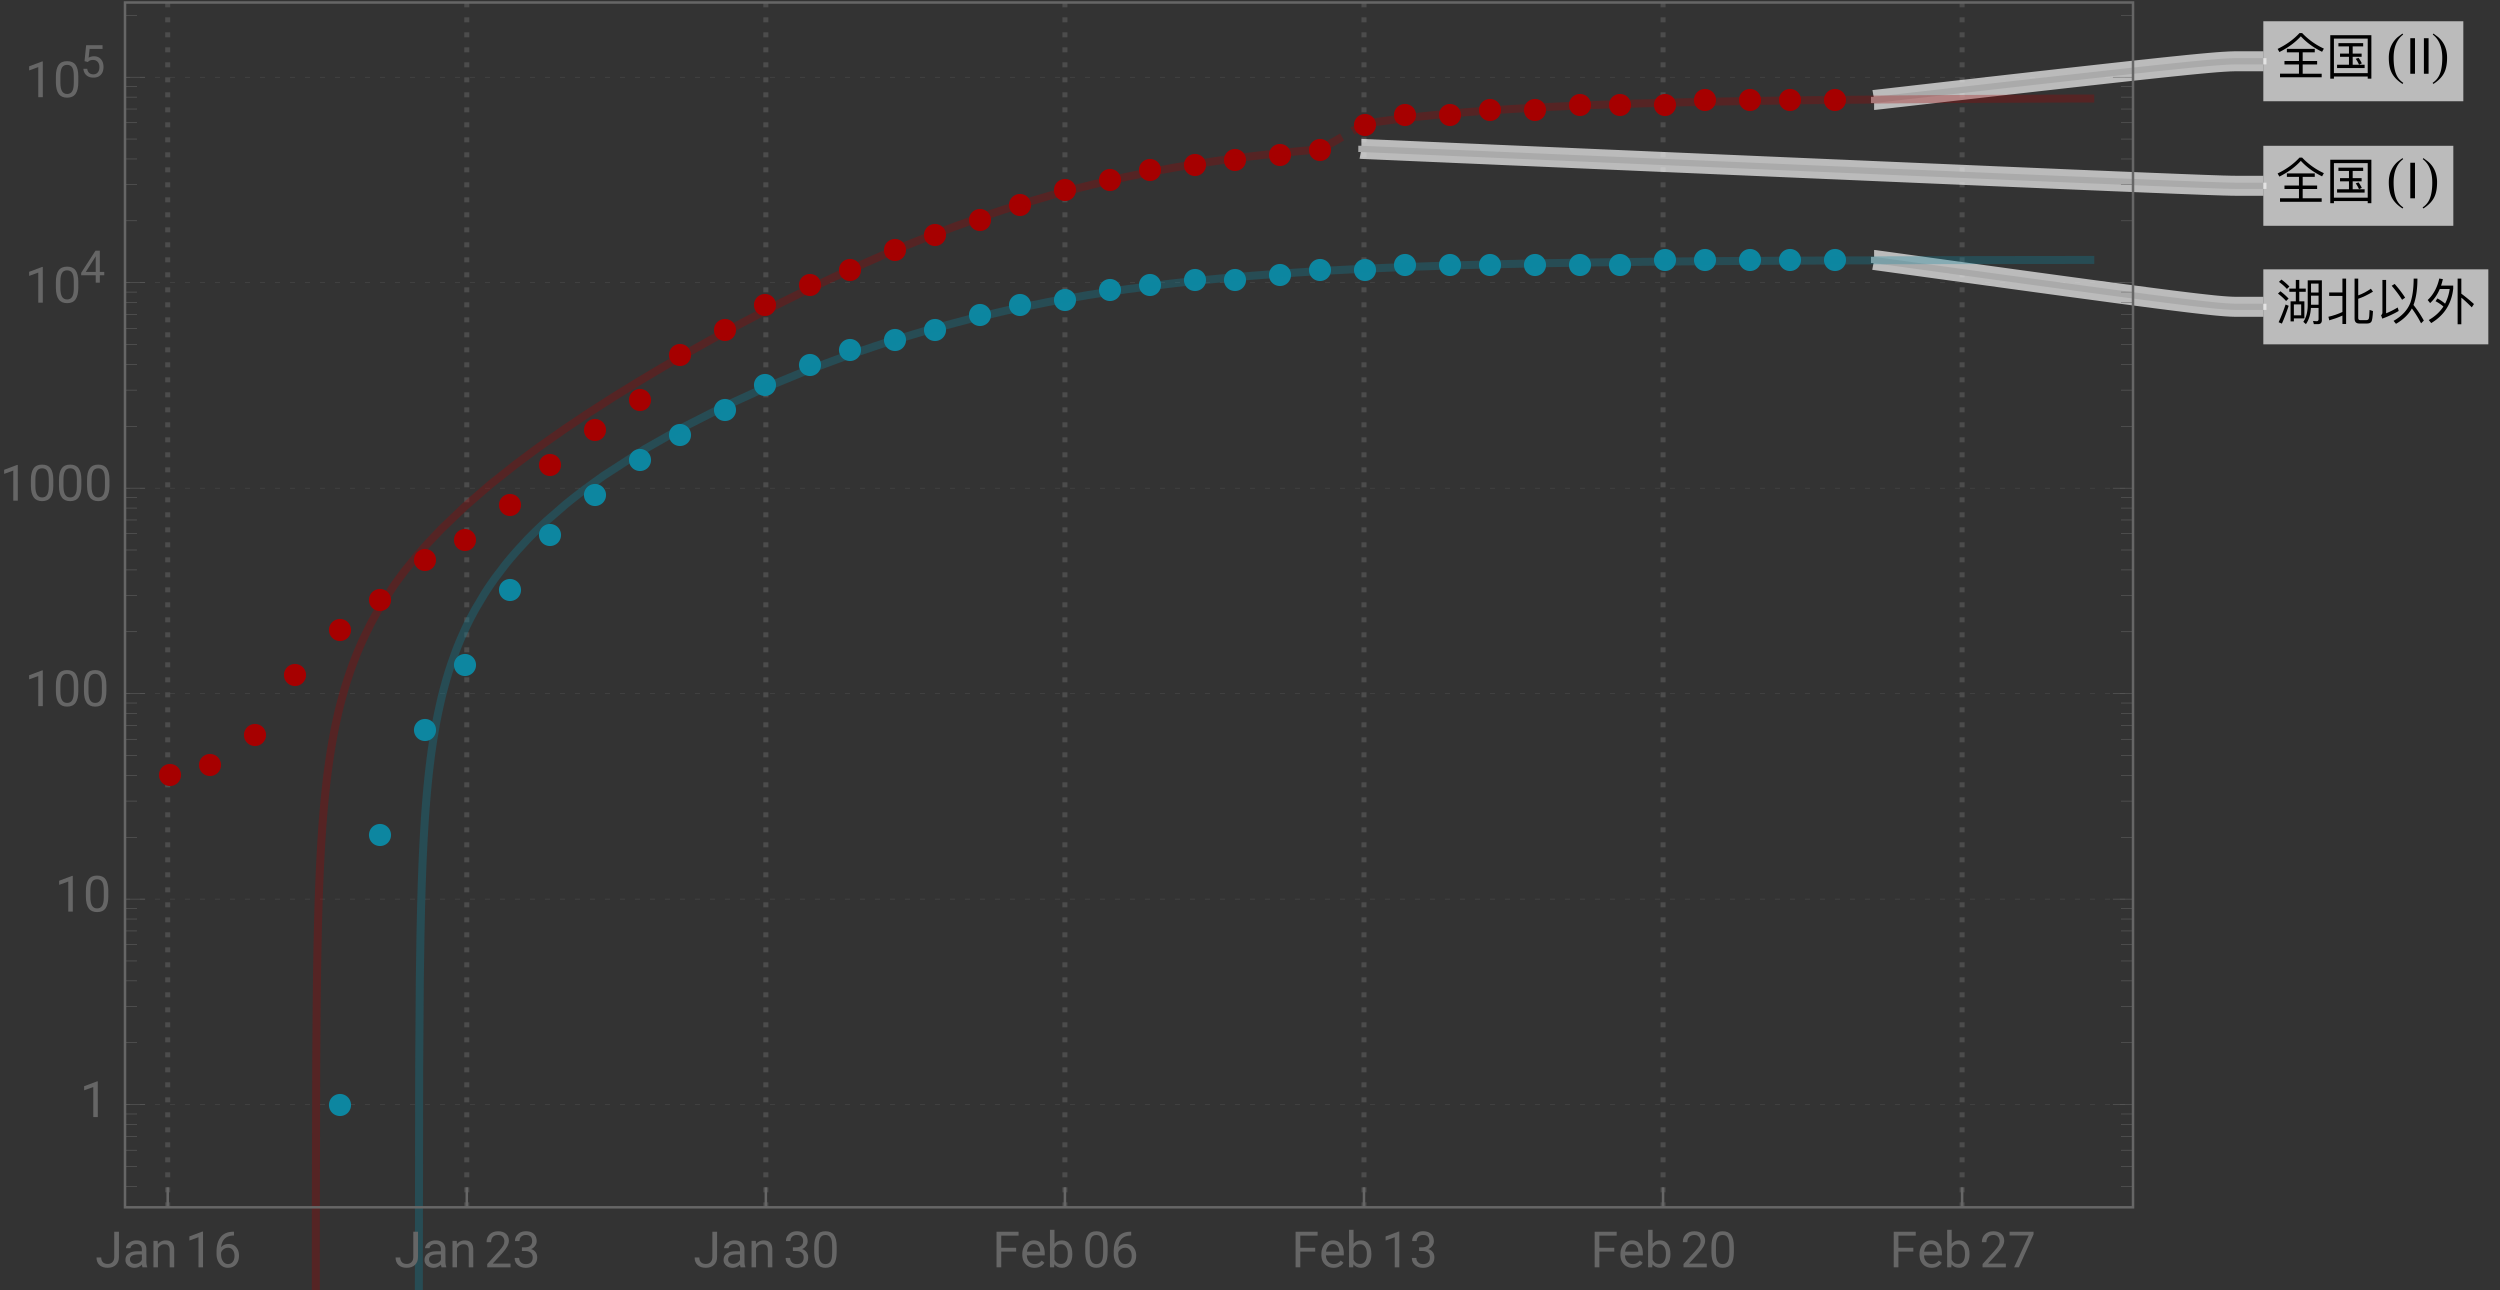 <svg xmlns="http://www.w3.org/2000/svg" xmlns:xlink="http://www.w3.org/1999/xlink" width="500pt" height="344" viewBox="0 0 500 258"><rect x="0" y="0" width="500" height="258" fill="#333333" stroke="none"/><defs><symbol overflow="visible" id="a"><path d="M4.738-8.14C3.578-6.88 2.121-5.82.36-4.97l.352.63C2.48-5.23 3.91-6.282 5-7.49c1.18 1.272 2.59 2.3 4.25 3.1l.36-.64a14.128 14.128 0 01-4.348-3.11zM2.211-4.98v.69h2.418v1.74H1.73v.69h2.9v1.848H.839V.7h8.333v-.71h-3.8v-1.85h2.89v-.692h-2.89V-4.29h2.417v-.691zm0 0"/></symbol><symbol overflow="visible" id="b"><path d="M2.52-6.121v.652h2.109v1.438h-1.79v.64h1.79v1.59H2.25v.66h5.512v-.66h-2.39v-1.59H7.16v-.64H5.371V-5.47H7.47v-.652zm6.59-1.59H.89V.98h.731V.55H8.38v.43h.73zM1.62-.129V-7.03h6.76v6.9zm4.93-3.05l-.57.19c.238.329.46.72.66 1.169l.558-.258A6.323 6.323 0 006.55-3.18zm0 0"/></symbol><symbol overflow="visible" id="f"><path d="M7.04-4.73h1.51v1.808H7.04zm1.51-.63H7.04v-1.78h1.51zM7.02-2.28h1.53v2.22c0 .278-.12.43-.35.43-.24 0-.49-.02-.759-.043l.168.64h.79C8.94.969 9.21.7 9.21.173V-7.8H6.379v5.082C6.359-1.422 6.07-.339 5.5.5l.52.46c.59-.839.921-1.92 1-3.241zm-5.9-5.67l-.492.46c.68.5 1.21.977 1.59 1.419l.5-.489A11.92 11.92 0 001.12-7.95zm-.2 2.34l-.491.46c.691.53 1.231 1.03 1.621 1.49l.5-.488c-.44-.48-.991-.973-1.628-1.461zm1.03 2.649A33.47 33.47 0 01.56.58l.652.28c.5-1.12.95-2.308 1.36-3.57zm3.762-.64H4.69V-5.5h1.297v-.648H4.691v-1.73H4v1.73H2.7v.648H4v1.898H2.95V.41h.66v-.59h2.1zM3.61-.801v-2.18h1.46V-.8zm0 0"/></symbol><symbol overflow="visible" id="g"><path d="M3.32-8.14v2.769H.672v.691H3.32v3.211c-.89.418-1.82.739-2.8.957L.69.2c.93-.258 1.809-.57 2.63-.949V.93h.738v-9.07zM8.22.84c.43 0 .73-.121.89-.36.16-.25.262-.96.32-2.128l-.679-.223c-.031 1.02-.09 1.61-.172 1.793C8.48.078 8.32.16 8.102.16h-1.25c-.25 0-.372-.148-.372-.43v-3.84c.93-.32 1.91-.788 2.95-1.421l-.418-.59c-.82.57-1.66 1.012-2.532 1.332v-3.352h-.73v7.98c0 .661.309 1 .941 1zm0 0"/></symbol><symbol overflow="visible" id="h"><path d="M3.77-7.078l-.598.367C4.05-5.68 4.738-4.75 5.25-3.91l.61-.417c-.481-.781-1.18-1.703-2.09-2.75zM7.21-2.18C7.97-1.129 8.579-.14 9.05.8l.552-.55a22.006 22.006 0 00-2.07-3.121c.058-.149.109-.3.16-.45.417-1.32.628-2.917.628-4.82h-.75c-.011 1.93-.218 3.52-.64 4.77-.551 1.48-1.68 2.7-3.38 3.68l.481.59C5.488.058 6.551-.97 7.211-2.18zM1.29-.14c1.17-.43 2.269-.938 3.288-1.532l-.2-.7c-.769.462-1.538.852-2.32 1.173v-6.68H1.32v6.508c0 .23-.09.41-.27.55zm0 0"/></symbol><symbol overflow="visible" id="i"><path d="M6.36-8.148V.988h.742v-5.316c.578.457 1.27 1.11 2.09 1.93l.437-.66c-.86-.77-1.7-1.462-2.527-2.07v-3.02zM2.32-4.18l-.379.559A7.882 7.882 0 013.52-2.56C2.82-1.48 1.84-.579.59.141l.488.609C3.68-.8 5.141-3.09 5.48-6.121v-.629H3.05c.141-.41.259-.84.36-1.29l-.719-.12c-.402 1.8-1.18 3.238-2.32 4.3l.488.61c.801-.738 1.45-1.672 1.93-2.809h1.98a9.025 9.025 0 01-.917 2.93 8.296 8.296 0 00-1.532-1.05zm0 0"/></symbol><symbol overflow="visible" id="c"><path d="M3.492 1.82l-.148.22C2.289 1.37 1.554.593 1.133-.29.777-1.04.598-2.007.598-3.194c0-.993.199-1.868.597-2.633a5.022 5.022 0 011.203-1.516c.313-.234.625-.465.938-.695l.133.203c-1.274.965-1.91 2.516-1.91 4.656 0 1.387.175 2.489.527 3.309.3.707.77 1.27 1.406 1.691zm0 0"/></symbol><symbol overflow="visible" id="e"><path d="M3.25-3.195c0 1.187-.176 2.156-.531 2.906C2.3.594 1.563 1.37.504 2.039L.359 1.82A3.776 3.776 0 001.77.13c.348-.82.52-1.926.52-3.309 0-2.136-.633-3.687-1.902-4.656l.129-.203c.312.23.625.46.937.695.512.438.914.946 1.207 1.516.395.766.59 1.64.59 2.633zm0 0"/></symbol><symbol overflow="visible" id="d"><path d="M1.832 0H.895v-7.11h.937zm0 0"/></symbol><symbol overflow="visible" id="j"><path d="M3.805-7.11h.941v5.036c0 .68-.203 1.21-.613 1.597-.406.383-.953.575-1.633.575-.707 0-1.258-.18-1.648-.543-.395-.36-.594-.867-.594-1.516h.937c0 .406.114.723.336.95.223.23.547.343.969.343.387 0 .7-.121.941-.367.239-.246.36-.586.364-1.028zm0 0"/></symbol><symbol overflow="visible" id="k"><path d="M3.945 0c-.05-.105-.093-.29-.125-.555-.422.434-.922.653-1.507.653-.52 0-.946-.149-1.282-.442a1.438 1.438 0 01-.5-1.12c0-.552.211-.977.63-1.282.417-.305 1.007-.457 1.765-.457h.879v-.414c0-.317-.094-.567-.285-.754-.188-.188-.465-.281-.833-.281-.324 0-.593.082-.812.242-.219.164-.328.36-.328.59H.64c0-.262.093-.516.28-.762.188-.246.442-.441.763-.582.32-.145.671-.219 1.054-.219.61 0 1.086.153 1.434.457.344.305.523.727.535 1.258v2.434c0 .484.063.87.184 1.156V0zm-1.5-.688c.285 0 .555-.074.805-.218a1.35 1.35 0 00.555-.574v-1.083h-.711c-1.106 0-1.656.325-1.656.97 0 .284.093.507.28.663.188.16.43.243.727.243zm0 0"/></symbol><symbol overflow="visible" id="l"><path d="M1.54-5.281l.026.664a1.93 1.93 0 011.582-.766c1.118 0 1.68.633 1.692 1.89V0h-.902v-3.496c-.004-.379-.094-.664-.262-.844-.172-.183-.438-.273-.801-.273-.293 0-.55.078-.77.234a1.59 1.59 0 00-.52.613V0h-.9v-5.281zm0 0"/></symbol><symbol overflow="visible" id="m"><path d="M3.559 0h-.907v-6.02l-1.824.668v-.82l2.59-.973h.14zm0 0"/></symbol><symbol overflow="visible" id="n"><path d="M4.137-7.113v.765h-.168c-.703.012-1.262.223-1.68.625-.414.403-.656.973-.723 1.703.375-.43.887-.644 1.536-.644.617 0 1.113.219 1.48.656.371.438.555 1 .555 1.688 0 .734-.2 1.32-.598 1.757-.398.442-.934.66-1.605.66-.68 0-1.23-.261-1.653-.784C.855-1.212.645-1.883.645-2.704v-.348c0-1.308.277-2.308.835-3 .56-.691 1.391-1.047 2.497-1.062zM2.949-3.91c-.308 0-.594.09-.855.277a1.446 1.446 0 00-.54.7v.331c0 .586.13 1.059.395 1.414.262.36.59.54.985.54.406 0 .726-.153.96-.45.231-.3.348-.691.348-1.175 0-.489-.117-.887-.351-1.188a1.14 1.14 0 00-.942-.45zm0 0"/></symbol><symbol overflow="visible" id="o"><path d="M5.25 0H.59v-.648l2.46-2.735c.364-.414.618-.75.755-1.008.14-.257.21-.527.21-.804 0-.371-.113-.676-.34-.914-.222-.239-.523-.356-.898-.356-.449 0-.797.13-1.047.383-.25.254-.37.613-.37 1.066H.452c0-.652.211-1.183.633-1.586.422-.402.984-.605 1.691-.605.66 0 1.184.172 1.567.52.386.347.578.808.578 1.382 0 .703-.445 1.535-1.336 2.5L1.68-.738h3.57zm0 0"/></symbol><symbol overflow="visible" id="p"><path d="M1.906-3.992h.676c.426-.008.762-.121 1.008-.34.242-.219.363-.512.363-.883 0-.832-.414-1.25-1.242-1.25-.39 0-.703.113-.938.336-.23.223-.347.516-.347.887H.523c0-.563.204-1.031.618-1.406.41-.372.933-.559 1.57-.559.672 0 1.195.176 1.578.531.379.356.57.848.57 1.48 0 .31-.101.61-.3.9a1.81 1.81 0 01-.817.648c.39.125.692.328.903.617.214.285.32.636.32 1.047 0 .64-.207 1.144-.625 1.52-.418.374-.957.562-1.625.562s-1.211-.18-1.63-.543c-.417-.36-.624-.836-.624-1.43h.906c0 .375.121.672.367.898.243.227.57.336.98.336.438 0 .77-.113 1-.34.231-.23.349-.554.349-.98 0-.414-.125-.734-.383-.953-.254-.223-.618-.336-1.098-.344h-.676zm0 0"/></symbol><symbol overflow="visible" id="q"><path d="M5.047-3.031c0 1.058-.18 1.844-.54 2.36-.362.51-.925.769-1.694.769-.758 0-1.32-.25-1.684-.754C.766-1.16.574-1.91.562-2.91v-1.207c0-1.043.18-1.82.54-2.328.363-.508.93-.762 1.703-.762.765 0 1.328.246 1.687.734.36.489.547 1.246.555 2.27zm-.902-1.235c0-.765-.106-1.324-.32-1.675-.216-.348-.555-.524-1.02-.524-.465 0-.801.176-1.012.524-.211.347-.32.882-.328 1.605v1.445c0 .77.113 1.336.336 1.704.222.367.558.546 1.012.546.445 0 .777-.171.992-.515.218-.344.332-.89.34-1.633zm0 0"/></symbol><symbol overflow="visible" id="r"><path d="M4.746-3.14H1.762V0H.824v-7.11H5.23v.774H1.762v2.43h2.984zm0 0"/></symbol><symbol overflow="visible" id="s"><path d="M2.875.098c-.715 0-1.297-.235-1.746-.707-.45-.47-.676-1.098-.676-1.887v-.164c0-.524.102-.992.3-1.406.2-.41.481-.735.84-.965.36-.235.75-.352 1.173-.352.687 0 1.218.227 1.601.68.38.453.57 1.101.57 1.945v.375H1.36c.012.52.164.942.454 1.262.292.32.664.48 1.113.48.316 0 .59-.062.808-.195.223-.129.414-.3.582-.516l.551.43c-.441.68-1.105 1.02-1.992 1.02zm-.11-4.739a1.21 1.21 0 00-.921.399c-.246.265-.399.64-.457 1.117H4.03v-.07c-.023-.457-.148-.813-.367-1.067-.223-.25-.523-.379-.898-.379zm0 0"/></symbol><symbol overflow="visible" id="t"><path d="M5.156-2.582c0 .809-.187 1.453-.554 1.945-.372.489-.872.735-1.497.735-.667 0-1.183-.235-1.546-.707L1.516 0H.684v-7.5h.902v2.797c.367-.453.867-.68 1.508-.68.64 0 1.148.246 1.511.73.368.485.551 1.15.551 1.993zm-.902-.106c0-.613-.121-1.09-.356-1.421-.238-.336-.582-.504-1.027-.504-.598 0-1.023.277-1.285.828V-1.5c.277.555.71.832 1.297.832.43 0 .77-.168 1.008-.504.242-.336.363-.84.363-1.516zm0 0"/></symbol><symbol overflow="visible" id="u"><path d="M5.18-6.602L2.234 0H1.29l2.934-6.367H.375v-.742H5.18zm0 0"/></symbol><symbol overflow="visible" id="v"><path d="M3.965-2.148h.887v.664h-.887V0h-.817v-1.484H.234v-.48l2.864-4.434h.867zm-2.809 0h1.992v-3.137l-.097.176zm0 0"/></symbol><symbol overflow="visible" id="w"><path d="M.906-3.207l.324-3.191h3.278v.75H1.922l-.195 1.746a2.081 2.081 0 011.07-.278c.582 0 1.043.192 1.387.578.343.387.515.907.515 1.563 0 .66-.18 1.18-.535 1.559-.355.378-.851.566-1.492.566-.567 0-1.027-.156-1.383-.469-.36-.312-.562-.746-.613-1.3h.77c.05.367.179.644.39.828.21.187.492.28.836.28.379 0 .676-.128.89-.386.215-.258.32-.617.32-1.07 0-.426-.112-.77-.347-1.031-.234-.258-.543-.387-.93-.387-.355 0-.632.078-.835.23l-.215.18zm0 0"/></symbol></defs><path d="M33.543 241.46V.5M93.36 241.46V.5m59.812 240.96V.5m59.812 240.96V.5m59.813 240.96V.5m59.813 240.96V.5m59.812 240.96V.5" fill="none" stroke="#666" stroke-opacity=".5" stroke-dasharray="1,2" stroke-miterlimit="3.25"/><path d="M25 220.918h401.602M25 179.82h401.602M25 138.727h401.602M25 97.629h401.602M25 56.535h401.602M25 15.438h401.602" fill="none" stroke-width=".1" stroke="#666" stroke-opacity=".5" stroke-dasharray="1,2" stroke-miterlimit="3.25"/><path d="M36.207 155c0-.586-.23-1.148-.645-1.563a2.208 2.208 0 00-1.562-.644 2.21 2.21 0 00-1.563.644 2.208 2.208 0 00-.644 1.563c0 .586.23 1.148.645 1.563.414.414.976.644 1.562.644a2.21 2.21 0 001.563-.644 2.21 2.21 0 00.644-1.563zm8-2c0-.586-.23-1.148-.645-1.563a2.208 2.208 0 00-1.562-.644 2.21 2.21 0 00-1.563.644 2.208 2.208 0 00-.644 1.563c0 .586.23 1.148.645 1.563.414.414.976.644 1.562.644a2.21 2.21 0 001.563-.644 2.21 2.21 0 00.644-1.563zm9-6c0-.586-.23-1.148-.645-1.563a2.208 2.208 0 00-1.562-.644 2.21 2.21 0 00-1.563.644 2.208 2.208 0 00-.644 1.563c0 .586.23 1.148.645 1.563.414.414.976.644 1.562.644a2.21 2.21 0 001.563-.644 2.21 2.21 0 00.644-1.563zm8-12c0-.586-.23-1.148-.645-1.563a2.208 2.208 0 00-1.562-.644 2.21 2.21 0 00-1.563.644 2.208 2.208 0 00-.644 1.563c0 .586.23 1.148.645 1.563.414.414.976.644 1.562.644a2.21 2.21 0 001.563-.644 2.21 2.21 0 00.644-1.563zm9-9a2.21 2.21 0 00-.644-1.563 2.208 2.208 0 00-1.563-.644 2.21 2.21 0 00-1.563.644 2.208 2.208 0 00-.644 1.563c0 .586.23 1.148.644 1.563.415.414.977.644 1.563.644s1.148-.23 1.563-.644a2.21 2.21 0 00.644-1.563zm8-6a2.21 2.21 0 00-.644-1.563 2.208 2.208 0 00-1.563-.644 2.21 2.21 0 00-1.563.644 2.208 2.208 0 00-.644 1.563c0 .586.23 1.148.644 1.563.415.414.977.644 1.563.644s1.148-.23 1.563-.644a2.21 2.21 0 00.644-1.563zm9-8a2.21 2.21 0 00-.644-1.563 2.208 2.208 0 00-1.563-.644 2.21 2.21 0 00-1.563.644 2.208 2.208 0 00-.644 1.563c0 .586.23 1.148.644 1.563.415.414.977.644 1.563.644s1.148-.23 1.563-.644a2.21 2.21 0 00.644-1.563zm8-4a2.21 2.21 0 00-.644-1.563 2.208 2.208 0 00-1.563-.644 2.21 2.21 0 00-1.563.644 2.208 2.208 0 00-.644 1.563c0 .586.23 1.148.644 1.563.415.414.977.644 1.563.644s1.148-.23 1.563-.644a2.21 2.21 0 00.644-1.563zm9-7a2.21 2.21 0 00-.644-1.563 2.208 2.208 0 00-1.563-.644 2.21 2.21 0 00-1.563.644 2.208 2.208 0 00-.644 1.563c0 .586.23 1.148.644 1.563.415.414.977.644 1.563.644s1.148-.23 1.563-.644a2.21 2.21 0 00.644-1.563zm8-8a2.21 2.21 0 00-.644-1.563 2.208 2.208 0 00-1.563-.644 2.21 2.21 0 00-1.563.644 2.208 2.208 0 00-.644 1.563c0 .586.23 1.148.644 1.563.415.414.977.644 1.563.644s1.148-.23 1.563-.644a2.21 2.21 0 00.644-1.563zm9-7a2.21 2.21 0 00-.644-1.563 2.208 2.208 0 00-1.563-.644 2.21 2.21 0 00-1.563.644 2.208 2.208 0 00-.644 1.563c0 .586.23 1.148.644 1.563.415.414.977.644 1.563.644s1.148-.23 1.563-.644a2.21 2.21 0 00.644-1.563zm9-6a2.21 2.21 0 00-.644-1.563 2.208 2.208 0 00-1.563-.644 2.21 2.21 0 00-1.563.644 2.208 2.208 0 00-.644 1.563c0 .586.23 1.148.644 1.563.415.414.977.644 1.563.644s1.148-.23 1.563-.644a2.21 2.21 0 00.644-1.563zm8-9a2.21 2.21 0 00-.644-1.563 2.208 2.208 0 00-1.563-.644 2.21 2.21 0 00-1.563.644 2.208 2.208 0 00-.644 1.563c0 .586.23 1.148.644 1.563.415.414.977.644 1.563.644s1.148-.23 1.563-.644a2.21 2.21 0 00.644-1.563zm9-5a2.21 2.21 0 00-.644-1.563 2.208 2.208 0 00-1.563-.644c-.586 0-1.148.23-1.563.645a2.208 2.208 0 00-.644 1.562c0 .586.23 1.148.644 1.563.415.414.977.644 1.563.644s1.148-.23 1.563-.644a2.21 2.21 0 00.644-1.563zm8-5a2.21 2.21 0 00-.644-1.563 2.208 2.208 0 00-1.563-.644c-.586 0-1.148.23-1.563.645a2.208 2.208 0 00-.644 1.562c0 .586.23 1.148.644 1.563.415.414.977.644 1.563.644s1.148-.23 1.563-.645c.414-.414.644-.976.644-1.562zm9-4a2.21 2.21 0 00-.644-1.563 2.208 2.208 0 00-1.563-.644c-.586 0-1.148.23-1.563.645a2.208 2.208 0 00-.644 1.562c0 .586.23 1.148.644 1.563.415.414.977.644 1.563.644s1.148-.23 1.563-.645c.414-.414.644-.976.644-1.562zm8-3a2.21 2.21 0 00-.644-1.563 2.208 2.208 0 00-1.563-.644c-.586 0-1.148.23-1.563.645a2.208 2.208 0 00-.644 1.562c0 .586.23 1.148.644 1.563.415.414.977.644 1.563.644s1.148-.23 1.563-.645c.414-.414.644-.976.644-1.562zm9-4a2.21 2.21 0 00-.644-1.563 2.208 2.208 0 00-1.563-.644c-.586 0-1.148.23-1.563.645a2.208 2.208 0 00-.644 1.562c0 .586.23 1.148.644 1.563.415.414.977.644 1.563.644s1.148-.23 1.563-.645c.414-.414.644-.976.644-1.562zm8-3a2.21 2.21 0 00-.644-1.563 2.208 2.208 0 00-1.563-.644c-.586 0-1.148.23-1.563.645a2.208 2.208 0 00-.644 1.562c0 .586.23 1.148.644 1.563.415.414.977.644 1.563.644s1.148-.23 1.563-.645c.414-.414.644-.976.644-1.562zm9-3a2.21 2.21 0 00-.644-1.563 2.208 2.208 0 00-1.563-.644c-.586 0-1.148.23-1.563.645a2.208 2.208 0 00-.644 1.562c0 .586.23 1.148.644 1.563.415.414.977.644 1.563.644s1.148-.23 1.563-.645c.414-.414.644-.976.644-1.562zm8-3a2.21 2.21 0 00-.644-1.563 2.208 2.208 0 00-1.563-.644c-.586 0-1.148.23-1.563.645a2.208 2.208 0 00-.644 1.562c0 .586.23 1.148.644 1.563.415.414.977.644 1.563.644s1.148-.23 1.563-.645c.414-.414.644-.976.644-1.562zm9-3a2.21 2.21 0 00-.644-1.563 2.208 2.208 0 00-1.563-.644c-.586 0-1.148.23-1.563.645a2.208 2.208 0 00-.644 1.562c0 .586.23 1.148.644 1.563.415.414.977.644 1.563.644s1.148-.23 1.563-.645c.414-.414.644-.976.644-1.562zm9-2a2.21 2.21 0 00-.644-1.563 2.208 2.208 0 00-1.563-.644c-.586 0-1.148.23-1.563.645a2.208 2.208 0 00-.644 1.562c0 .586.23 1.148.644 1.563.415.414.977.644 1.563.644s1.148-.23 1.563-.645c.414-.414.644-.976.644-1.562zm8-2a2.21 2.21 0 00-.644-1.563 2.208 2.208 0 00-1.563-.644c-.586 0-1.148.23-1.563.645a2.208 2.208 0 00-.644 1.562c0 .586.23 1.148.644 1.563.415.414.977.644 1.563.644s1.148-.23 1.563-.645c.414-.414.644-.976.644-1.562zm9-1a2.21 2.21 0 00-.644-1.563 2.208 2.208 0 00-1.563-.644c-.586 0-1.148.23-1.563.645a2.208 2.208 0 00-.644 1.562c0 .586.23 1.148.644 1.563.415.414.977.644 1.563.644s1.148-.23 1.563-.645c.414-.414.644-.976.644-1.562zm8-1a2.21 2.21 0 00-.644-1.563 2.208 2.208 0 00-1.563-.644c-.586 0-1.148.23-1.563.645a2.208 2.208 0 00-.644 1.562c0 .586.23 1.148.644 1.563.415.414.977.644 1.563.644s1.148-.23 1.563-.645c.414-.414.644-.976.644-1.562zm9-1a2.21 2.21 0 00-.644-1.563 2.208 2.208 0 00-1.563-.644c-.586 0-1.148.23-1.563.645a2.208 2.208 0 00-.644 1.562c0 .586.23 1.148.644 1.563.415.414.977.644 1.563.644s1.148-.23 1.563-.645c.414-.414.644-.976.644-1.562zm8-1a2.21 2.21 0 00-.644-1.563 2.208 2.208 0 00-1.563-.644c-.586 0-1.148.23-1.563.645a2.208 2.208 0 00-.644 1.562c0 .586.23 1.148.644 1.563.415.414.977.644 1.563.644s1.148-.23 1.563-.645c.414-.414.644-.976.644-1.562zm9-5a2.21 2.21 0 00-.644-1.563 2.208 2.208 0 00-1.563-.644c-.586 0-1.148.23-1.563.645a2.208 2.208 0 00-.644 1.562c0 .586.23 1.148.644 1.563.415.414.977.644 1.563.644s1.148-.23 1.563-.645c.414-.414.644-.976.644-1.562zm8-2a2.21 2.21 0 00-.644-1.563 2.208 2.208 0 00-1.563-.644c-.586 0-1.148.23-1.563.645a2.208 2.208 0 00-.644 1.562c0 .586.23 1.148.644 1.563.415.414.977.644 1.563.644s1.148-.23 1.563-.645c.414-.414.644-.976.644-1.562zm9 0a2.21 2.21 0 00-.644-1.563 2.208 2.208 0 00-1.563-.644c-.586 0-1.148.23-1.563.645a2.208 2.208 0 00-.644 1.562c0 .586.23 1.148.644 1.563.415.414.977.644 1.563.644s1.148-.23 1.563-.645c.414-.414.644-.976.644-1.562zm8-1a2.21 2.21 0 00-.644-1.563 2.208 2.208 0 00-1.563-.644c-.586 0-1.148.23-1.563.645a2.208 2.208 0 00-.644 1.562c0 .586.23 1.148.644 1.563.415.414.977.644 1.563.644s1.148-.23 1.563-.645c.414-.414.644-.976.644-1.562zm9 0a2.21 2.21 0 00-.644-1.563 2.208 2.208 0 00-1.563-.644c-.586 0-1.148.23-1.563.645a2.208 2.208 0 00-.644 1.562c0 .586.23 1.148.644 1.563.415.414.977.644 1.563.644s1.148-.23 1.563-.645c.414-.414.644-.976.644-1.562zm9-1a2.21 2.21 0 00-.644-1.563 2.208 2.208 0 00-1.563-.644c-.586 0-1.148.23-1.563.645a2.208 2.208 0 00-.644 1.562c0 .586.23 1.148.644 1.563.415.414.977.644 1.563.644s1.148-.23 1.563-.645c.414-.414.644-.976.644-1.562zm8 0a2.21 2.21 0 00-.644-1.563 2.208 2.208 0 00-1.563-.644c-.586 0-1.148.23-1.563.645a2.208 2.208 0 00-.644 1.562c0 .586.23 1.148.644 1.563.415.414.977.644 1.563.644s1.148-.23 1.563-.645c.414-.414.644-.976.644-1.562zm9 0a2.21 2.21 0 00-.644-1.563 2.208 2.208 0 00-1.563-.644c-.586 0-1.148.23-1.563.645a2.208 2.208 0 00-.644 1.562c0 .586.23 1.148.644 1.563.415.414.977.644 1.563.644s1.148-.23 1.563-.645c.414-.414.644-.976.644-1.562zm8-1a2.21 2.21 0 00-.644-1.563 2.208 2.208 0 00-1.563-.644c-.586 0-1.148.23-1.563.645a2.208 2.208 0 00-.644 1.562c0 .586.23 1.148.644 1.563.415.414.977.644 1.563.644s1.148-.23 1.563-.645c.414-.414.644-.976.644-1.562zm9 0a2.21 2.21 0 00-.644-1.563 2.208 2.208 0 00-1.563-.644c-.586 0-1.148.23-1.563.645a2.208 2.208 0 00-.644 1.562c0 .586.23 1.148.644 1.563.415.414.977.644 1.563.644s1.148-.23 1.563-.645c.414-.414.644-.976.644-1.562zm8 0a2.21 2.21 0 00-.644-1.563 2.208 2.208 0 00-1.563-.644c-.586 0-1.148.23-1.563.645a2.208 2.208 0 00-.644 1.562c0 .586.23 1.148.644 1.563.415.414.977.644 1.563.644s1.148-.23 1.563-.645c.414-.414.644-.976.644-1.562zm9 0a2.21 2.21 0 00-.644-1.563 2.208 2.208 0 00-1.563-.644c-.586 0-1.148.23-1.563.645a2.208 2.208 0 00-.644 1.562c0 .586.23 1.148.644 1.563.415.414.977.644 1.563.644s1.148-.23 1.563-.645c.414-.414.644-.976.644-1.562zm0 0" fill-rule="evenodd" fill="#a60000"/><path d="M70.207 221a2.21 2.21 0 00-.644-1.563 2.208 2.208 0 00-1.563-.644 2.21 2.21 0 00-1.563.644 2.208 2.208 0 00-.644 1.563c0 .586.23 1.148.644 1.563.415.414.977.644 1.563.644s1.148-.23 1.563-.644a2.21 2.21 0 00.644-1.563zm8-54a2.21 2.21 0 00-.644-1.563 2.208 2.208 0 00-1.563-.644 2.21 2.21 0 00-1.563.644 2.208 2.208 0 00-.644 1.563c0 .586.23 1.148.644 1.563.415.414.977.644 1.563.644s1.148-.23 1.563-.644a2.21 2.21 0 00.644-1.563zm9-21a2.21 2.21 0 00-.644-1.563 2.208 2.208 0 00-1.563-.644 2.21 2.21 0 00-1.563.644 2.208 2.208 0 00-.644 1.563c0 .586.23 1.148.644 1.563.415.414.977.644 1.563.644s1.148-.23 1.563-.644a2.21 2.21 0 00.644-1.563zm8-13a2.21 2.21 0 00-.644-1.563 2.208 2.208 0 00-1.563-.644 2.21 2.21 0 00-1.563.644 2.208 2.208 0 00-.644 1.563c0 .586.23 1.148.644 1.563.415.414.977.644 1.563.644s1.148-.23 1.563-.644a2.21 2.21 0 00.644-1.563zm9-15a2.21 2.21 0 00-.644-1.563 2.208 2.208 0 00-1.563-.644 2.21 2.21 0 00-1.563.644 2.208 2.208 0 00-.644 1.563c0 .586.23 1.148.644 1.563.415.414.977.644 1.563.644s1.148-.23 1.563-.644a2.21 2.21 0 00.644-1.563zm8-11a2.21 2.21 0 00-.644-1.563 2.208 2.208 0 00-1.563-.644 2.21 2.21 0 00-1.563.644 2.208 2.208 0 00-.644 1.563c0 .586.23 1.148.644 1.563.415.414.977.644 1.563.644s1.148-.23 1.563-.644a2.21 2.21 0 00.644-1.563zm9-8a2.21 2.21 0 00-.644-1.563 2.208 2.208 0 00-1.563-.644 2.21 2.21 0 00-1.563.644 2.208 2.208 0 00-.644 1.563c0 .586.23 1.148.644 1.563.415.414.977.644 1.563.644s1.148-.23 1.563-.644a2.21 2.21 0 00.644-1.563zm9-7a2.21 2.21 0 00-.644-1.563 2.208 2.208 0 00-1.563-.644 2.21 2.21 0 00-1.563.644 2.208 2.208 0 00-.644 1.563c0 .586.23 1.148.644 1.563.415.414.977.644 1.563.644s1.148-.23 1.563-.644a2.21 2.21 0 00.644-1.563zm8-5a2.21 2.21 0 00-.644-1.563 2.208 2.208 0 00-1.563-.644 2.21 2.21 0 00-1.563.644 2.208 2.208 0 00-.644 1.563c0 .586.23 1.148.644 1.563.415.414.977.644 1.563.644s1.148-.23 1.563-.644a2.21 2.21 0 00.644-1.563zm9-5a2.21 2.21 0 00-.644-1.563 2.208 2.208 0 00-1.563-.644 2.21 2.21 0 00-1.563.644 2.208 2.208 0 00-.644 1.563c0 .586.23 1.148.644 1.563.415.414.977.644 1.563.644s1.148-.23 1.563-.644a2.21 2.21 0 00.644-1.563zm8-5a2.21 2.21 0 00-.644-1.563 2.208 2.208 0 00-1.563-.644 2.21 2.21 0 00-1.563.644 2.208 2.208 0 00-.644 1.563c0 .586.23 1.148.644 1.563.415.414.977.644 1.563.644s1.148-.23 1.563-.644a2.21 2.21 0 00.644-1.563zm9-4a2.21 2.21 0 00-.644-1.563 2.208 2.208 0 00-1.563-.644 2.21 2.21 0 00-1.563.644 2.208 2.208 0 00-.644 1.563c0 .586.23 1.148.644 1.563.415.414.977.644 1.563.644s1.148-.23 1.563-.644a2.21 2.21 0 00.644-1.563zm8-3a2.21 2.21 0 00-.644-1.563 2.208 2.208 0 00-1.563-.644 2.21 2.21 0 00-1.563.644 2.208 2.208 0 00-.644 1.563c0 .586.23 1.148.644 1.563.415.414.977.644 1.563.644s1.148-.23 1.563-.644a2.21 2.21 0 00.644-1.563zm9-2a2.21 2.21 0 00-.644-1.563 2.208 2.208 0 00-1.563-.644 2.21 2.21 0 00-1.563.644 2.208 2.208 0 00-.644 1.563c0 .586.23 1.148.644 1.563.415.414.977.644 1.563.644s1.148-.23 1.563-.644a2.21 2.21 0 00.644-1.563zm8-2a2.21 2.21 0 00-.644-1.563 2.208 2.208 0 00-1.563-.644c-.586 0-1.148.23-1.563.645a2.208 2.208 0 00-.644 1.562c0 .586.23 1.148.644 1.563.415.414.977.644 1.563.644s1.148-.23 1.563-.644a2.21 2.21 0 00.644-1.563zm9-3a2.21 2.21 0 00-.644-1.563 2.208 2.208 0 00-1.563-.644c-.586 0-1.148.23-1.563.645a2.208 2.208 0 00-.644 1.562c0 .586.23 1.148.644 1.563.415.414.977.644 1.563.644s1.148-.23 1.563-.644a2.21 2.21 0 00.644-1.563zm8-2a2.21 2.21 0 00-.644-1.563 2.208 2.208 0 00-1.563-.644c-.586 0-1.148.23-1.563.645a2.208 2.208 0 00-.644 1.562c0 .586.23 1.148.644 1.563.415.414.977.644 1.563.644s1.148-.23 1.563-.645c.414-.414.644-.976.644-1.562zm9-1a2.21 2.21 0 00-.644-1.563 2.208 2.208 0 00-1.563-.644c-.586 0-1.148.23-1.563.645a2.208 2.208 0 00-.644 1.562c0 .586.23 1.148.644 1.563.415.414.977.644 1.563.644s1.148-.23 1.563-.645c.414-.414.644-.976.644-1.562zm9-2a2.21 2.21 0 00-.644-1.563 2.208 2.208 0 00-1.563-.644c-.586 0-1.148.23-1.563.645a2.208 2.208 0 00-.644 1.562c0 .586.23 1.148.644 1.563.415.414.977.644 1.563.644s1.148-.23 1.563-.645c.414-.414.644-.976.644-1.562zm8-1a2.21 2.21 0 00-.644-1.563 2.208 2.208 0 00-1.563-.644c-.586 0-1.148.23-1.563.645a2.208 2.208 0 00-.644 1.562c0 .586.23 1.148.644 1.563.415.414.977.644 1.563.644s1.148-.23 1.563-.645c.414-.414.644-.976.644-1.562zm9-1a2.21 2.21 0 00-.644-1.563 2.208 2.208 0 00-1.563-.644c-.586 0-1.148.23-1.563.645a2.208 2.208 0 00-.644 1.562c0 .586.23 1.148.644 1.563.415.414.977.644 1.563.644s1.148-.23 1.563-.645c.414-.414.644-.976.644-1.562zm8 0a2.21 2.21 0 00-.644-1.563 2.208 2.208 0 00-1.563-.644c-.586 0-1.148.23-1.563.645a2.208 2.208 0 00-.644 1.562c0 .586.23 1.148.644 1.563.415.414.977.644 1.563.644s1.148-.23 1.563-.645c.414-.414.644-.976.644-1.562zm9-1a2.21 2.21 0 00-.644-1.563 2.208 2.208 0 00-1.563-.644c-.586 0-1.148.23-1.563.645a2.208 2.208 0 00-.644 1.562c0 .586.23 1.148.644 1.563.415.414.977.644 1.563.644s1.148-.23 1.563-.645c.414-.414.644-.976.644-1.562zm8-1a2.21 2.21 0 00-.644-1.563 2.208 2.208 0 00-1.563-.644c-.586 0-1.148.23-1.563.645a2.208 2.208 0 00-.644 1.562c0 .586.23 1.148.644 1.563.415.414.977.644 1.563.644s1.148-.23 1.563-.645c.414-.414.644-.976.644-1.562zm9 0a2.21 2.21 0 00-.644-1.563 2.208 2.208 0 00-1.563-.644c-.586 0-1.148.23-1.563.645a2.208 2.208 0 00-.644 1.562c0 .586.23 1.148.644 1.563.415.414.977.644 1.563.644s1.148-.23 1.563-.645c.414-.414.644-.976.644-1.562zm8-1a2.21 2.21 0 00-.644-1.563 2.208 2.208 0 00-1.563-.644c-.586 0-1.148.23-1.563.645a2.208 2.208 0 00-.644 1.562c0 .586.23 1.148.644 1.563.415.414.977.644 1.563.644s1.148-.23 1.563-.645c.414-.414.644-.976.644-1.562zm9 0a2.21 2.21 0 00-.644-1.563 2.208 2.208 0 00-1.563-.644c-.586 0-1.148.23-1.563.645a2.208 2.208 0 00-.644 1.562c0 .586.23 1.148.644 1.563.415.414.977.644 1.563.644s1.148-.23 1.563-.645c.414-.414.644-.976.644-1.562zm8 0a2.21 2.21 0 00-.644-1.563 2.208 2.208 0 00-1.563-.644c-.586 0-1.148.23-1.563.645a2.208 2.208 0 00-.644 1.562c0 .586.23 1.148.644 1.563.415.414.977.644 1.563.644s1.148-.23 1.563-.645c.414-.414.644-.976.644-1.562zm9 0a2.21 2.21 0 00-.644-1.563 2.208 2.208 0 00-1.563-.644c-.586 0-1.148.23-1.563.645a2.208 2.208 0 00-.644 1.562c0 .586.23 1.148.644 1.563.415.414.977.644 1.563.644s1.148-.23 1.563-.645c.414-.414.644-.976.644-1.562zm9 0a2.21 2.21 0 00-.644-1.563 2.208 2.208 0 00-1.563-.644c-.586 0-1.148.23-1.563.645a2.208 2.208 0 00-.644 1.562c0 .586.23 1.148.644 1.563.415.414.977.644 1.563.644s1.148-.23 1.563-.645c.414-.414.644-.976.644-1.562zm8 0a2.21 2.21 0 00-.644-1.563 2.208 2.208 0 00-1.563-.644c-.586 0-1.148.23-1.563.645a2.208 2.208 0 00-.644 1.562c0 .586.23 1.148.644 1.563.415.414.977.644 1.563.644s1.148-.23 1.563-.645c.414-.414.644-.976.644-1.562zm9-1a2.21 2.21 0 00-.644-1.563 2.208 2.208 0 00-1.563-.644c-.586 0-1.148.23-1.563.645a2.208 2.208 0 00-.644 1.562c0 .586.23 1.148.644 1.563.415.414.977.644 1.563.644s1.148-.23 1.563-.645c.414-.414.644-.976.644-1.562zm8 0a2.21 2.21 0 00-.644-1.563 2.208 2.208 0 00-1.563-.644c-.586 0-1.148.23-1.563.645a2.208 2.208 0 00-.644 1.562c0 .586.23 1.148.644 1.563.415.414.977.644 1.563.644s1.148-.23 1.563-.645c.414-.414.644-.976.644-1.562zm9 0a2.21 2.21 0 00-.644-1.563 2.208 2.208 0 00-1.563-.644c-.586 0-1.148.23-1.563.645a2.208 2.208 0 00-.644 1.562c0 .586.23 1.148.644 1.563.415.414.977.644 1.563.644s1.148-.23 1.563-.645c.414-.414.644-.976.644-1.562zm8 0a2.21 2.21 0 00-.644-1.563 2.208 2.208 0 00-1.563-.644c-.586 0-1.148.23-1.563.645a2.208 2.208 0 00-.644 1.562c0 .586.23 1.148.644 1.563.415.414.977.644 1.563.644s1.148-.23 1.563-.645c.414-.414.644-.976.644-1.562zm9 0a2.21 2.21 0 00-.644-1.563 2.208 2.208 0 00-1.563-.644c-.586 0-1.148.23-1.563.645a2.208 2.208 0 00-.644 1.562c0 .586.23 1.148.644 1.563.415.414.977.644 1.563.644s1.148-.23 1.563-.645c.414-.414.644-.976.644-1.562zm0 0" fill-rule="evenodd" fill="#0d86a0"/><path d="M272.281 29.777h.008l.02.004h.03l.06.004.081.004.114.004.156.008.195.008.246.007.301.016.36.016.425.015.5.024.57.023.657.031.742.032.836.035.934.039 1.035.047 1.144.05 1.262.055 1.379.059 1.508.066 1.636.07 1.77.075 1.914.086 2.063.09 2.214.093 2.372.102 2.535.113 2.707.117 2.867.121 3.027.133 3.172.137 3.305.144 3.43.149 3.539.152 3.644.157 3.73.164 3.817.164 3.883.168 3.945.168 3.988.175 4.032.172 4.054.176 4.07.176 4.079.176 4.07.175 4.055.172 4.027.176 3.988.172 3.942.168 3.883.168 3.812.16 3.73.16 3.641.156 3.535.153 3.426.144 3.3.14 3.169.134 3.02.129 2.867.12 2.699.114 2.543.105 2.383.102 2.234.09 2.086.086 1.95.082 1.815.074 1.684.066 1.563.063 1.441.059 1.332.05 1.223.047 1.117.043 1.023.04.934.034.844.028.765.027.692.023.62.02.555.02.497.011.441.012.39.012.352.008.313.003.28.004.255.004.23.004h5.301" fill="none" stroke-width="4" stroke-linejoin="round" stroke="#fff" stroke-opacity=".667" stroke-miterlimit="3.25"/><path d="M272.281 29.777h.008l.02.004h.03l.06.004.081.004.114.004.156.008.195.008.246.007.301.016.36.016.425.015.5.024.57.023.657.031.742.032.836.035.934.039 1.035.047 1.144.05 1.262.055 1.379.059 1.508.066 1.636.07 1.77.075 1.914.086 2.063.09 2.214.093 2.372.102 2.535.113 2.707.117 2.867.121 3.027.133 3.172.137 3.305.144 3.43.149 3.539.152 3.644.157 3.73.164 3.817.164 3.883.168 3.945.168 3.988.175 4.032.172 4.054.176 4.07.176 4.079.176 4.07.175 4.055.172 4.027.176 3.988.172 3.942.168 3.883.168 3.812.16 3.73.16 3.641.156 3.535.153 3.426.144 3.3.14 3.169.134 3.02.129 2.867.12 2.699.114 2.543.105 2.383.102 2.234.09 2.086.086 1.95.082 1.815.074 1.684.066 1.563.063 1.441.059 1.332.05 1.223.047 1.117.043 1.023.04.934.034.844.028.765.027.692.023.62.02.555.02.497.011.441.012.39.012.352.008.313.003.28.004.255.004.23.004h5.301" fill="none" stroke-width="1.25" stroke-linecap="square" stroke="#aaa" stroke-miterlimit="3.25"/><path d="M490.664 29.16v16h-38v-16zm0 0" fill="#fff" fill-opacity=".667"/><use xlink:href="#a" x="455.164" y="39.66"/><use xlink:href="#b" x="465.164" y="39.66"/><use xlink:href="#c" x="477.164" y="39.66"/><use xlink:href="#d" x="481.164" y="39.66"/><use xlink:href="#e" x="484.164" y="39.66"/><path d="M374.82 19.992h.024l.043-.008.074-.007.11-.012.156-.016.214-.027.274-.031.351-.04.426-.046.516-.059.613-.07.719-.082.828-.098.953-.105 1.082-.125 1.219-.141 1.363-.156 1.52-.172 1.683-.192 1.84-.21 1.985-.227 2.109-.238 2.223-.254 2.316-.266 2.394-.27 2.457-.28 2.508-.282 2.54-.289 2.55-.285 2.55-.29 2.54-.284 2.504-.278 2.453-.273 2.39-.266 2.313-.254 2.215-.246 2.102-.226 1.976-.215 1.832-.195 1.68-.176 1.535-.156 1.402-.145 1.27-.125 1.152-.11 1.043-.097.938-.086.84-.07.75-.063.671-.047.602-.043.535-.03.48-.028.43-.02.39-.011.36-.012.332-.004.32-.004h5.15" fill="none" stroke-width="4" stroke-linejoin="round" stroke="#fff" stroke-opacity=".667" stroke-miterlimit="3.25"/><path d="M374.82 19.992h.024l.043-.008.074-.007.11-.012.156-.016.214-.027.274-.031.351-.04.426-.046.516-.059.613-.07.719-.082.828-.098.953-.105 1.082-.125 1.219-.141 1.363-.156 1.52-.172 1.683-.192 1.84-.21 1.985-.227 2.109-.238 2.223-.254 2.316-.266 2.394-.27 2.457-.28 2.508-.282 2.54-.289 2.55-.285 2.55-.29 2.54-.284 2.504-.278 2.453-.273 2.39-.266 2.313-.254 2.215-.246 2.102-.226 1.976-.215 1.832-.195 1.68-.176 1.535-.156 1.402-.145 1.27-.125 1.152-.11 1.043-.097.938-.086.84-.07.75-.063.671-.047.602-.043.535-.03.48-.028.43-.02.39-.011.36-.012.332-.004.32-.004h5.15" fill="none" stroke-width="1.25" stroke-linecap="square" stroke="#aaa" stroke-miterlimit="3.25"/><path d="M492.664 4.25v16h-40v-16zm0 0" fill="#fff" fill-opacity=".667"/><use xlink:href="#a" x="455.164" y="14.751"/><use xlink:href="#b" x="465.164" y="14.751"/><use xlink:href="#c" x="477.164" y="14.751"/><use xlink:href="#d" x="481.164" y="14.751"/><use xlink:href="#d" x="483.884" y="14.751"/><use xlink:href="#e" x="486.164" y="14.751"/><path d="M374.82 51.992h.004l.02.004.043.004.074.012.11.015.156.02.214.031.274.04.351.046.426.059.516.07.613.086.719.098.828.117.953.129 1.082.152 1.219.168 1.363.187 1.52.211 1.683.23 1.84.255 1.985.277 2.109.29 2.223.304 2.316.32 2.394.328 2.457.34 2.508.344 2.54.348 5.1.695 2.54.344 2.504.34 2.453.328 2.39.324 2.313.308 2.215.293 2.102.278 1.976.258 1.832.234 1.68.215 1.535.191 1.402.172 1.27.152 1.152.133 1.043.117.938.102.84.09.75.074.671.059.602.05.535.04.48.03.43.024.39.016.36.011.332.004.32.004h.31l.308.004h4.531" fill="none" stroke-width="4" stroke-linejoin="round" stroke="#fff" stroke-opacity=".667" stroke-miterlimit="3.25"/><path d="M374.82 51.992h.004l.02.004.043.004.074.012.11.015.156.02.214.031.274.04.351.046.426.059.516.07.613.086.719.098.828.117.953.129 1.082.152 1.219.168 1.363.187 1.52.211 1.683.23 1.84.255 1.985.277 2.109.29 2.223.304 2.316.32 2.394.328 2.457.34 2.508.344 2.54.348 5.1.695 2.54.344 2.504.34 2.453.328 2.39.324 2.313.308 2.215.293 2.102.278 1.976.258 1.832.234 1.68.215 1.535.191 1.402.172 1.27.152 1.152.133 1.043.117.938.102.84.09.75.074.671.059.602.05.535.04.48.03.43.024.39.016.36.011.332.004.32.004h.31l.308.004h4.531" fill="none" stroke-width="1.25" stroke-linecap="square" stroke="#aaa" stroke-miterlimit="3.25"/><path d="M497.664 53.867v15h-45v-15zm0 0" fill="#fff" fill-opacity=".667"/><use xlink:href="#f" x="455.164" y="63.865"/><use xlink:href="#g" x="465.164" y="63.865"/><use xlink:href="#h" x="475.164" y="63.865"/><use xlink:href="#i" x="485.164" y="63.865"/><path d="M264.25 29.777l8.547-4.886" fill="none" stroke-width="1.6" stroke-linecap="square" stroke="#a60000" stroke-opacity=".3" stroke-dasharray="4,4" stroke-miterlimit="3.25"/><path d="M63.152 282.05l.016-39.343.078-30.277.078-10.676.078-6.649.078-4.84.079-3.816.078-3.144.078-2.68.078-2.336.082-2.07.078-1.86.078-1.687.078-1.543.075-1.332.07-1.246.148-2.258.07-1.035.075-.98.148-1.817.07-.848.075-.808.148-1.524.29-2.719.074-.62.074-.606.144-1.152.293-2.118.075-.496.074-.484.144-.93.293-1.738.074-.414.075-.402.144-.782.293-1.48.586-2.668.074-.313.07-.304.15-.598.292-1.148.586-2.118.078-.273.078-.27.16-.523.317-1.016.636-1.902.079-.227.078-.222.16-.442.316-.855.633-1.625.082-.195.078-.192.16-.383.317-.746.633-1.422 1.27-2.613.148-.289.148-.285.297-.559.594-1.082 1.183-2.039 2.371-3.668.07-.101.075-.106.144-.21.293-.41.579-.806 1.164-1.55 2.324-2.887.156-.188.156-.183.317-.367.629-.727 1.261-1.402 2.52-2.653 4.707-4.507 5.098-4.41 5.007-3.973 4.668-3.473 5.063-3.555 4.726-3.168 5.125-3.285 5.028-3.101 4.691-2.797 5.086-2.938 4.746-2.656 4.656-2.527 5.051-2.66 4.715-2.403 5.106-2.52 5.015-2.378 4.676-2.14 5.074-2.223 4.735-1.985 4.64-1.855 5.04-1.907 4.698-1.68 5.094-1.706 4.758-1.485 4.664-1.359 5.059-1.355 4.718-1.164 5.118-1.149 5.023-1.02 4.688-.859 5.078-.836 4.746-.699 4.648-.61 5.047-.59 4.707-.484 1.313-.125 1.316-.12.164-.016.164-.012.328-.031.656-.059.083-.008.082-.004.164-.015.328-.028.164-.015.164-.012.328-.031m8.547-5.067l.043-.003.047-.008.086-.016.18-.027.355-.055.715-.11 1.425-.206 3.09-.418 2.887-.352 2.828-.316 3.07-.313 2.864-.262 3.105-.261 3.047-.235 2.844-.199 3.082-.195 2.879-.172 2.82-.152 3.063-.149 2.855-.133 3.098-.128 3.039-.114 2.836-.101 3.074-.098 2.867-.086 3.11-.086 3.054-.078 2.848-.066 3.09-.067 2.882-.055 2.825-.05 3.066-.055 2.863-.043 3.102-.043 3.043-.043 2.84-.035 3.082-.031 2.87-.032 2.821-.027 3.059-.027 2.851-.024 3.094-.023 2.887-.02 2.832-.02 3.074-.019 2.863-.015 3.11-.016 3.047-.016 2.847-.011 3.082-.012 2.883-.012 2.82-.008 3.067-.011 2.855-.008h.801l.797-.004h.398l.399-.004h.797" fill="none" stroke-width="1.6" stroke-linecap="square" stroke="#a60000" stroke-opacity=".3" stroke-miterlimit="3.25"/><path d="M83.766 260.805l.07-47.336.129-17.688.129-8.73.129-5.852.129-4.41.128-3.543.13-2.965.128-2.547.13-2.238.128-1.992.129-1.797.129-1.637.129-1.507.129-1.391.129-1.293.129-1.211.128-1.137.258-2.086.13-.965.128-.914.258-1.71.516-3.02.128-.688.13-.664.257-1.261.516-2.305.129-.535.129-.524.257-1.004.516-1.87.121-.415.121-.402.238-.785.48-1.488.962-2.688.121-.312.121-.31.238-.605.48-1.156.966-2.148.117-.258.12-.25.243-.496.48-.957.962-1.8 1.921-3.231.133-.207.13-.2.26-.402.52-.777 1.043-1.489 2.086-2.738.13-.164.132-.16.262-.32.52-.625 1.042-1.211 2.086-2.274.121-.125.121-.129.243-.25.488-.496.972-.969 1.95-1.843 3.89-3.387.121-.098.118-.097.242-.196.476-.386.953-.758 1.91-1.469 3.817-2.762 8.281-5.351 7.73-4.387 8.38-4.25 8.222-3.746 7.672-3.164 8.32-3.098 7.762-2.601 8.414-2.52 8.262-2.18 7.707-1.792 8.356-1.692 7.8-1.36 7.649-1.152 8.297-1.058.12-.016.122-.012.242-.027.484-.059.97-.109 1.933-.21 3.87-.4.134-.011.132-.016.262-.023 1.57-.152 2.102-.192 4.195-.36.258-.023.254-.02.516-.042 1.03-.078 2.06-.156 4.12-.293.118-.008.363-.024 1.441-.093 1.918-.122 3.844-.226.13-.008.132-.004.258-.015.523-.032 1.04-.054 2.085-.11 4.164-.199.121-.004.121-.008.247-.008.484-.023.973-.043 1.945-.082 3.89-.152.118-.004.12-.008.716-.023.953-.036 1.906-.066 3.812-.125.516-.016.52-.015 1.03-.032 2.071-.058 4.137-.11.242-.007.242-.004.48-.012 2.895-.07 3.864-.082.128-.004h.13l.261-.008.524-.008 1.046-.023 2.094-.04 4.184-.07.12-.004h.126l.242-.003 3.418-.055 3.91-.055.117-.004h.121l.239-.004.48-.004.957-.015 1.914-.024 3.832-.043h.13l.132-.003h.258l.52-.008 1.038-.012 6.235-.059h.242l.242-.003 1.453-.012 1.942-.016 3.875-.031h.265l.262-.004.524-.004 1.05-.004 2.102-.015 4.203-.024.129-.004h.387l.515-.004 1.031-.004 2.067-.011 4.125-.02h.121l.117-.004h.723l.965-.008 1.922-.007 3.851-.012.129-.004h.914l7.3-.027h.977l.973-.004 1.95-.004 3.894-.012h.48l.477-.004h.953l5.73-.011h.52l.516-.004h1.039l2.07-.004 4.144-.008h.965l.97-.004h1.933l3.867-.008h2.156l2.16-.004h1.078l1.082-.004h2.157" fill="none" stroke-width="1.6" stroke-linecap="square" stroke="#0d86a0" stroke-opacity=".3" stroke-miterlimit="3.25"/><path d="M426.602 241.46H25m0 0V.5m0 0h401.602m0 0v240.96" fill="none" stroke-width=".5" stroke-linecap="square" stroke="#666" stroke-miterlimit="3.25"/><path d="M33.543 241.46v-4" fill="none" stroke-width=".5" stroke="#666" stroke-miterlimit="3.25"/><g fill="#666"><use xlink:href="#j" x="19.045" y="253.46"/><use xlink:href="#k" x="24.562" y="253.46"/><use xlink:href="#l" x="30.002" y="253.46"/></g><g fill="#666"><use xlink:href="#m" x="37.045" y="253.46"/><use xlink:href="#n" x="42.66" y="253.46"/></g><path d="M93.36 241.46v-4" fill="none" stroke-width=".5" stroke="#666" stroke-miterlimit="3.25"/><g fill="#666"><use xlink:href="#j" x="78.857" y="253.46"/><use xlink:href="#k" x="84.375" y="253.46"/><use xlink:href="#l" x="89.814" y="253.46"/></g><g fill="#666"><use xlink:href="#o" x="96.857" y="253.46"/><use xlink:href="#p" x="102.473" y="253.46"/></g><path d="M153.172 241.46v-4" fill="none" stroke-width=".5" stroke="#666" stroke-miterlimit="3.25"/><g fill="#666"><use xlink:href="#j" x="138.67" y="253.46"/><use xlink:href="#k" x="144.188" y="253.46"/><use xlink:href="#l" x="149.627" y="253.46"/></g><g fill="#666"><use xlink:href="#p" x="156.67" y="253.46"/><use xlink:href="#q" x="162.285" y="253.46"/></g><path d="M212.984 241.46v-4" fill="none" stroke-width=".5" stroke="#666" stroke-miterlimit="3.25"/><g fill="#666"><use xlink:href="#r" x="198.483" y="253.46"/><use xlink:href="#s" x="204.01" y="253.46"/><use xlink:href="#t" x="209.308" y="253.46"/></g><g fill="#666"><use xlink:href="#q" x="216.483" y="253.46"/><use xlink:href="#n" x="222.098" y="253.46"/></g><path d="M272.797 241.46v-4" fill="none" stroke-width=".5" stroke="#666" stroke-miterlimit="3.25"/><g fill="#666"><use xlink:href="#r" x="258.296" y="253.46"/><use xlink:href="#s" x="263.823" y="253.46"/><use xlink:href="#t" x="269.121" y="253.46"/></g><g fill="#666"><use xlink:href="#m" x="276.296" y="253.46"/><use xlink:href="#p" x="281.911" y="253.46"/></g><path d="M332.61 241.46v-4" fill="none" stroke-width=".5" stroke="#666" stroke-miterlimit="3.25"/><g fill="#666"><use xlink:href="#r" x="318.109" y="253.46"/><use xlink:href="#s" x="323.636" y="253.46"/><use xlink:href="#t" x="328.934" y="253.46"/></g><g fill="#666"><use xlink:href="#o" x="336.109" y="253.46"/><use xlink:href="#q" x="341.724" y="253.46"/></g><path d="M392.422 241.46v-4" fill="none" stroke-width=".5" stroke="#666" stroke-miterlimit="3.25"/><g fill="#666"><use xlink:href="#r" x="377.921" y="253.46"/><use xlink:href="#s" x="383.449" y="253.46"/><use xlink:href="#t" x="388.746" y="253.46"/></g><g fill="#666"><use xlink:href="#o" x="395.921" y="253.46"/><use xlink:href="#u" x="401.537" y="253.46"/></g><path d="M25 220.918h4.016" fill="none" stroke-width=".1" stroke="#666" stroke-miterlimit="3.25"/><use xlink:href="#m" x="16" y="223.417" fill="#666"/><path d="M25 179.82h4.016" fill="none" stroke-width=".1" stroke="#666" stroke-miterlimit="3.25"/><g fill="#666"><use xlink:href="#m" x="11" y="182.322"/><use xlink:href="#q" x="16.615" y="182.322"/></g><path d="M25 138.727h4.016" fill="none" stroke-width=".1" stroke="#666" stroke-miterlimit="3.25"/><g fill="#666"><use xlink:href="#m" x="5" y="141.226"/><use xlink:href="#q" x="10.615" y="141.226"/><use xlink:href="#q" x="16.23" y="141.226"/></g><path d="M25 97.629h4.016" fill="none" stroke-width=".1" stroke="#666" stroke-miterlimit="3.25"/><g fill="#666"><use xlink:href="#m" y="100.13"/><use xlink:href="#q" x="5.615" y="100.13"/><use xlink:href="#q" x="11.23" y="100.13"/><use xlink:href="#q" x="16.846" y="100.13"/></g><path d="M25 56.535h4.016" fill="none" stroke-width=".1" stroke="#666" stroke-miterlimit="3.25"/><g fill="#666"><use xlink:href="#m" x="5" y="60.534"/><use xlink:href="#q" x="10.615" y="60.534"/></g><use xlink:href="#v" x="16" y="56.534" fill="#666"/><path d="M25 15.438h4.016" fill="none" stroke-width=".1" stroke="#666" stroke-miterlimit="3.25"/><g fill="#666"><use xlink:href="#m" x="5" y="19.438"/><use xlink:href="#q" x="10.615" y="19.438"/></g><use xlink:href="#w" x="16" y="15.438" fill="#666"/><path d="M25 237.27h2.398M25 233.29h2.398M25 230.035h2.398M25 227.285h2.398M25 224.898h2.398M25 222.797h2.398M25 208.547h2.398M25 201.309h2.398M25 196.176h2.398M25 192.191h2.398M25 188.938h2.398M25 186.188h2.398M25 183.805h2.398M25 181.703h2.398M25 167.45h2.398M25 160.215h2.398M25 155.078h2.398M25 151.098h2.398M25 147.844h2.398M25 145.09h2.398M25 142.707h2.398M25 140.605h2.398M25 126.355h2.398M25 119.117h2.398M25 113.984h2.398M25 110h2.398M25 106.746h2.398M25 103.996h2.398M25 101.613h2.398M25 99.512h2.398M25 85.258h2.398M25 78.023h2.398M25 72.887h2.398M25 68.906h2.398M25 65.652h2.398M25 62.898h2.398M25 60.516h2.398M25 58.414h2.398M25 44.164h2.398M25 36.926h2.398M25 31.793h2.398M25 27.809h2.398M25 24.555h2.398M25 21.805h2.398M25 19.422h2.398M25 17.32h2.398M25 3.066h2.398m399.204 217.852h-4.016m4.016-41.098h-4.016m4.016-41.093h-4.016m4.016-41.098h-4.016m4.016-41.094h-4.016m4.016-41.097h-4.016m4.016 221.832h-2.403m2.403-3.98h-2.403m2.403-3.255h-2.403m2.403-2.75h-2.403m2.403-2.387h-2.403m2.403-2.101h-2.403m2.403-14.25h-2.403m2.403-7.238h-2.403m2.403-5.133h-2.403m2.403-3.985h-2.403m2.403-3.253h-2.403m2.403-2.75h-2.403m2.403-2.383h-2.403m2.403-2.102h-2.403m2.403-14.253h-2.403m2.403-7.235h-2.403m2.403-5.137h-2.403m2.403-3.98h-2.403m2.403-3.254h-2.403m2.403-2.754h-2.403m2.403-2.383h-2.403m2.403-2.102h-2.403m2.403-14.25h-2.403m2.403-7.238h-2.403m2.403-5.133h-2.403m2.403-3.984h-2.403m2.403-3.254h-2.403m2.403-2.75h-2.403m2.403-2.383h-2.403m2.403-2.101h-2.403m2.403-14.254h-2.403m2.403-7.235h-2.403m2.403-5.136h-2.403m2.403-3.981h-2.403m2.403-3.254h-2.403m2.403-2.754h-2.403m2.403-2.382h-2.403m2.403-2.102h-2.403m2.403-14.25h-2.403m2.403-7.238h-2.403m2.403-5.133h-2.403m2.403-3.984h-2.403m2.403-3.254h-2.403m2.403-2.75h-2.403m2.403-2.383h-2.403m2.403-2.102h-2.403m2.403-14.254h-2.403" fill="none" stroke-width=".1" stroke="#666" stroke-miterlimit="3.25"/></svg>